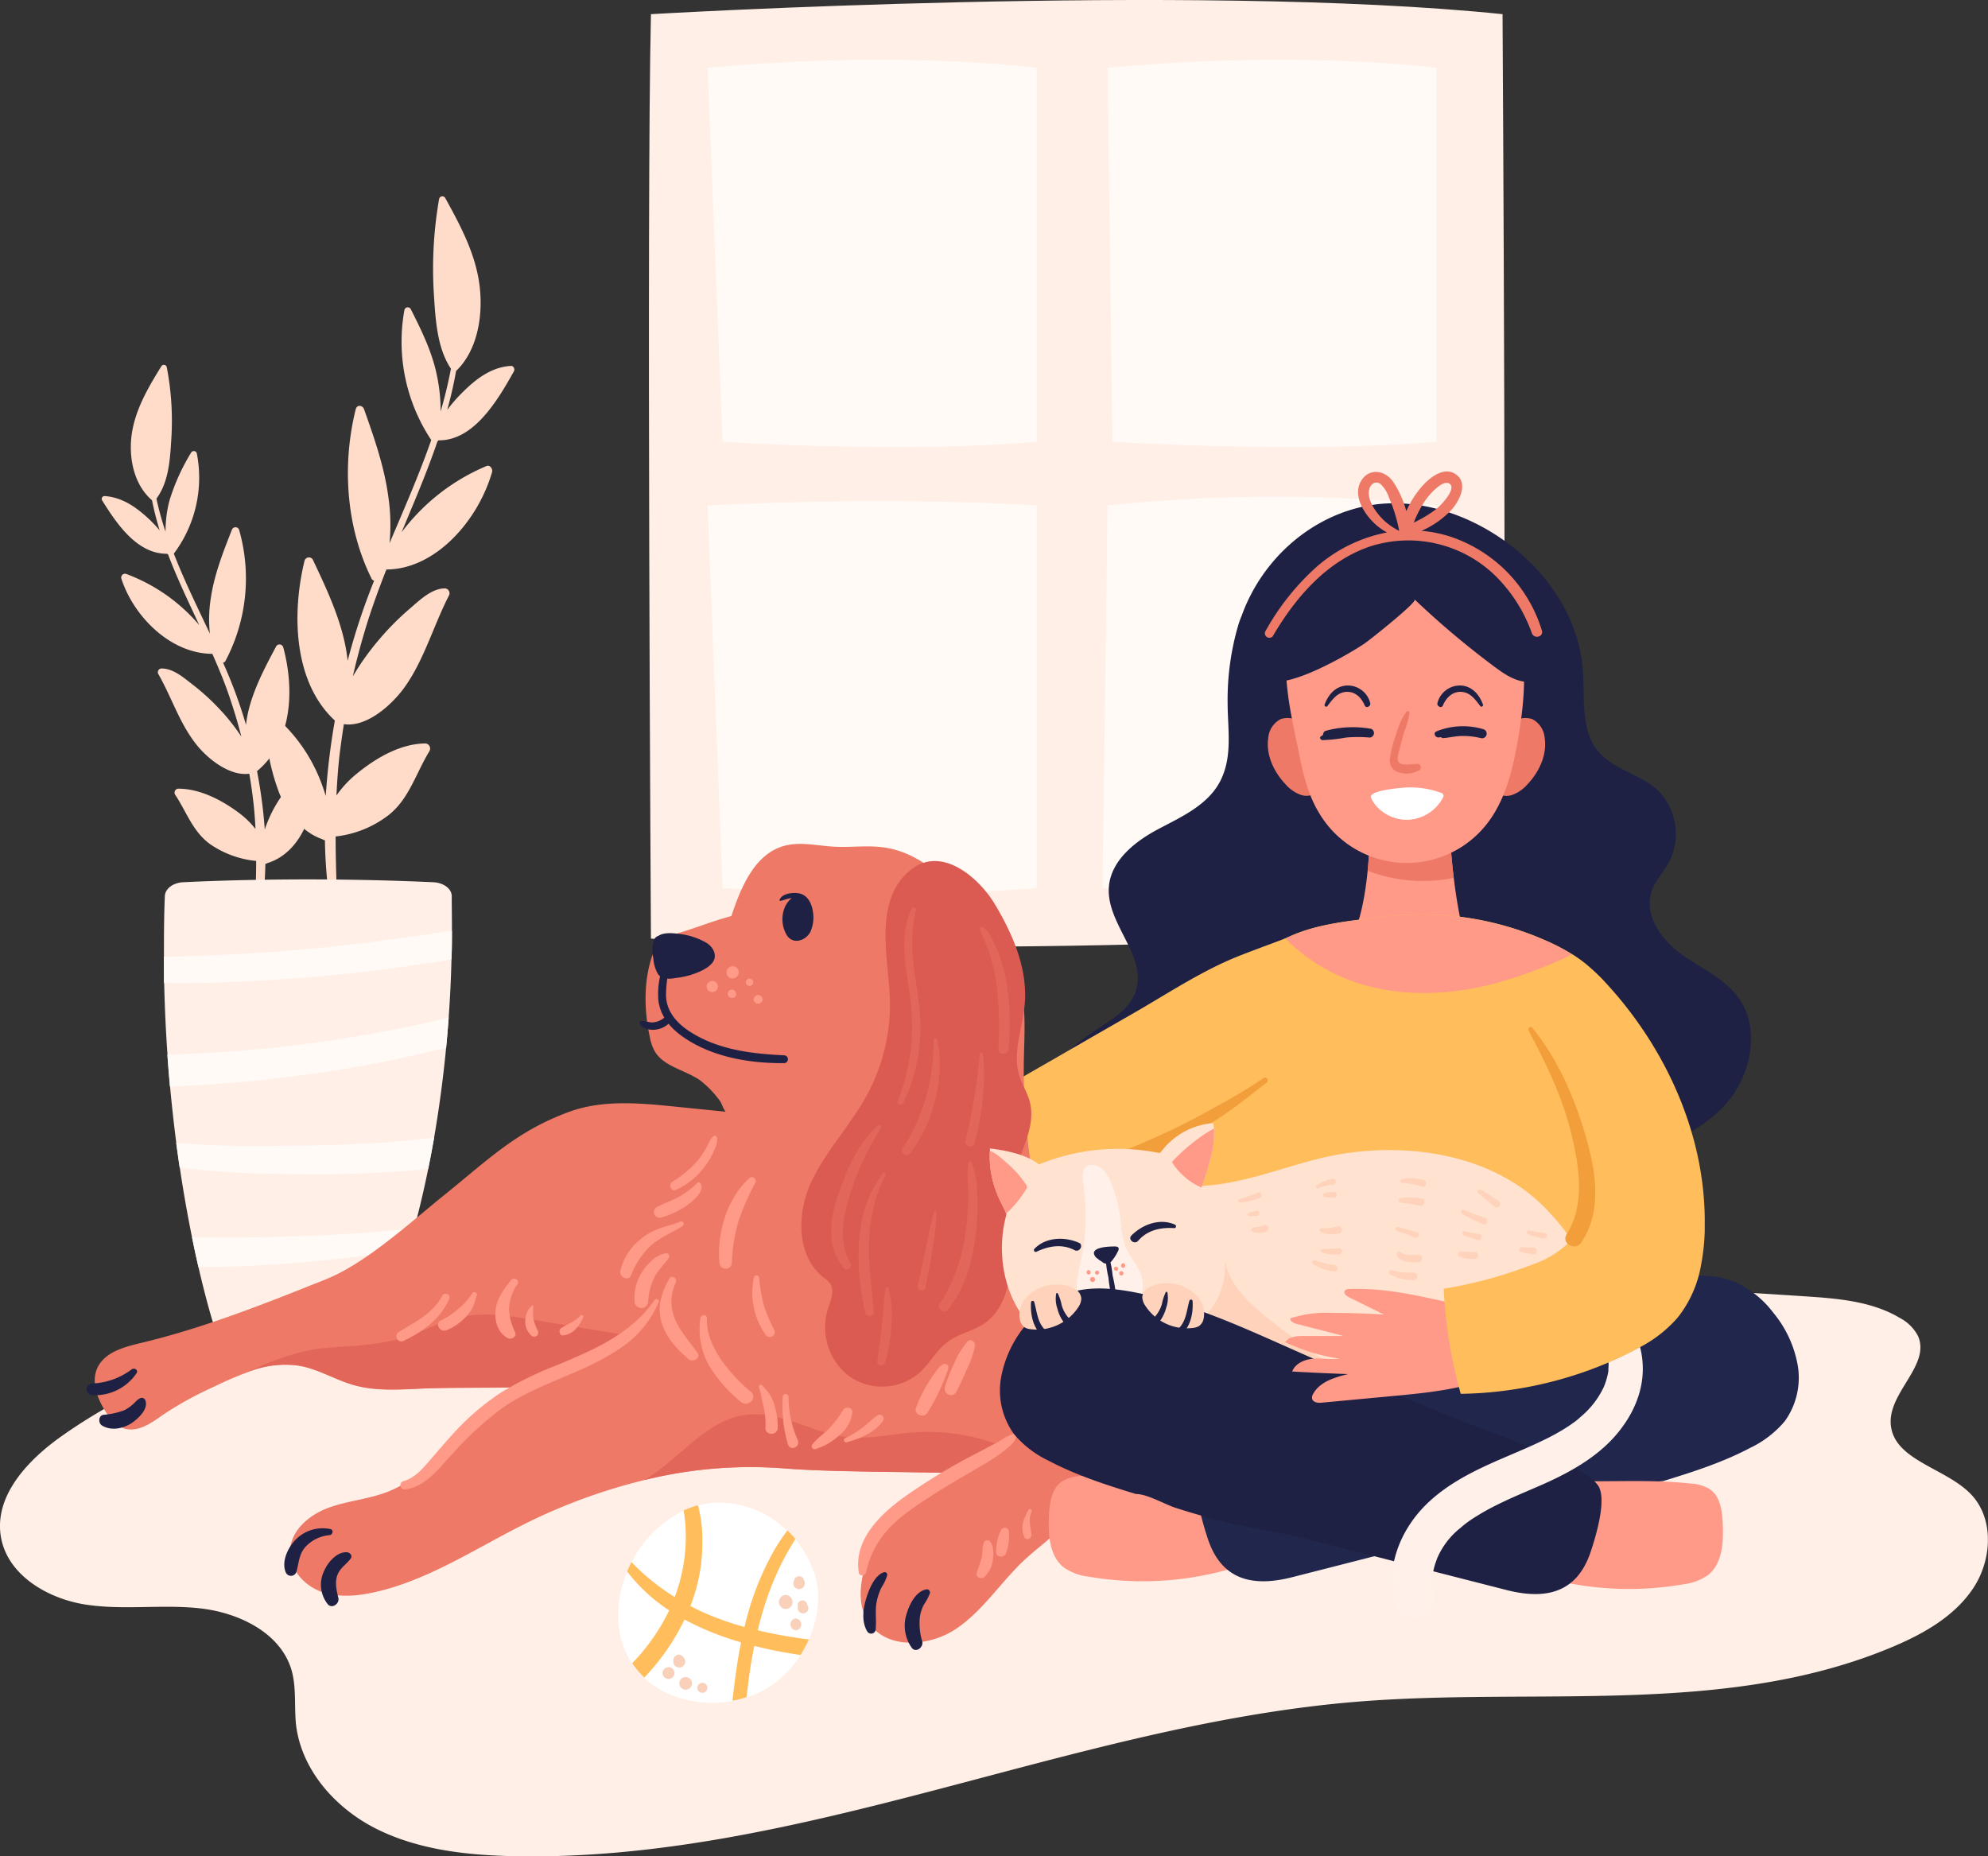 <svg xmlns="http://www.w3.org/2000/svg" viewBox="0 0 436.54 407.64"><rect x="0" y="0" width="436.54" height="407.64" fill="#333333" stroke="none"/><defs><style>.cls-1{fill:#ffefe6;}.cls-2{fill:#fffaf5;}.cls-3{fill:#ffdcca;}.cls-4{fill:#fff1e9;}.cls-5{fill:#1e2144;}.cls-6{fill:#f98;}.cls-7{fill:#ed7966;}.cls-8{fill:#fff;}.cls-9{fill:#ffbd5c;}.cls-10{fill:#f29e3b;}.cls-11{fill:#db5b52;}.cls-12{fill:#e2675a;}.cls-13{fill:#f9d1bb;}.cls-14{fill:#ffe2cf;}.cls-15{fill:#ffd3bb;}.cls-16{fill:#20264c;}</style></defs><g id="Layer_2" data-name="Layer 2"><g id="OBJECTS"><path class="cls-1" d="M142.94,206.11s-1-161,0-203c0,0,119-7,187,0,0,0,1,161,0,201C329.94,204.11,217.94,211.11,142.94,206.11Z"/><path class="cls-2" d="M155.37,14.89,158.66,97s39.4,2.67,69,0V14.89S198.06,10.89,155.37,14.89Z"/><path class="cls-2" d="M243.19,14.89,244.28,97s41.59,2.67,71.15,0V14.89S285.87,10.89,243.19,14.89Z"/><path class="cls-2" d="M155.37,111l3.29,84s41.59,2.49,69,0V111S198.06,108.83,155.37,111Z"/><path class="cls-2" d="M243.19,111l-1.1,84s51.45,2.49,73.34,0V111S283.69,106.64,243.19,111Z"/><path class="cls-3" d="M69.08,169.09a.88.88,0,0,0-1.43-.38A28.2,28.2,0,0,0,59,179.89c-.32.74-.61,1.5-.86,2.26a108.12,108.12,0,0,0-1.7-12.82c7.84-6.48,8.22-18.15,5.75-27.21a.85.85,0,0,0-1.54-.2c-2.66,5-6,11.18-6.63,17.26l-.15-.52a103.43,103.43,0,0,0-4.89-13.14.74.74,0,0,0,.53-.39,38.77,38.77,0,0,0,3-28.77.84.84,0,0,0-1.6,0c-1.92,4.88-3.86,9.81-4.62,15a29.08,29.08,0,0,0-.2,7.78c-2.74-5.81-5.59-11.57-7.92-17.57,0,0,0,0,0,0a27.76,27.76,0,0,0,5.05-22A.68.68,0,0,0,42,99.34,45.46,45.46,0,0,0,37.19,110a26.81,26.81,0,0,0-.84,6.76,68.4,68.4,0,0,1-2-7.27c2.7-3.6,3-8.63,3.26-13a62,62,0,0,0-1-15.91.65.65,0,0,0-1.18-.15c-3,4.85-6,9.93-6.6,15.72-.48,4.9.71,10.4,4.55,13.7a66.65,66.65,0,0,0,1.68,6.61,29.34,29.34,0,0,0-3.52-3.53c-2.48-2.13-5.27-3.79-8.6-4a.62.62,0,0,0-.53.92c3.12,5,7.63,11.83,14.31,11.75a.7.7,0,0,0,.19.16c1.52,4,3.3,7.92,5.1,11.76l1.74,3.74A38.7,38.7,0,0,0,27.63,126a.85.85,0,0,0-1,1c2.67,8.33,10.8,16.56,20,16.57,1.53,3.48,3,7,4.15,10.63.83,2.49,1.57,5,2.22,7.56a44.21,44.21,0,0,0-5.12-6.4,49.57,49.57,0,0,0-5.65-5.09c-1.94-1.49-4.17-3.48-6.75-3.48a.82.82,0,0,0-.71,1.23c3,5.23,4.78,11.21,8.69,15.88,2.43,2.91,7.07,6.57,11.28,6,.32,1.85.6,3.7.82,5.56.27,2.2.44,4.39.54,6.58a19,19,0,0,0-3.75-3.63c-3.75-2.77-8.42-5.2-13.17-5.23a.87.87,0,0,0-.74,1.3c2.54,3.8,3.84,8.08,7.69,10.88a21.45,21.45,0,0,0,10.12,3.69c0,3.63-.15,7.27-.28,10.93,0,.78,1.26,1,1.39.19a72.77,72.77,0,0,0,.91-10.49.8.8,0,0,0,.46-.16c3.85-1.18,6.62-4.28,8.24-7.91A34.68,34.68,0,0,0,69,174.89C69.47,173,69.88,171,69.08,169.09Z"/><path class="cls-3" d="M58.87,157.92a1,1,0,0,1,1.66-.49,36.12,36.12,0,0,1,10,14.41c.37,1,.71,1.94,1,2.93a151.9,151.9,0,0,1,2-16.55c-9.06-8.36-9.51-23.42-6.65-35.11a1,1,0,0,1,1.79-.26c3.07,6.5,6.9,14.43,7.67,22.27.05-.22.11-.45.17-.67a143.94,143.94,0,0,1,5.65-16.95.82.82,0,0,1-.6-.51c-5.55-11.21-6.5-24.86-3.45-37.11.27-1.09,1.51-.93,1.84,0,2.23,6.3,4.47,12.66,5.35,19.4a42.68,42.68,0,0,1,.24,10c3.17-7.49,6.46-14.93,9.16-22.67l-.06-.07a39,39,0,0,1-5.84-28.44.75.75,0,0,1,1.41-.2c2.21,4.38,4.41,8.82,5.55,13.71a38.53,38.53,0,0,1,1,8.72c.9-3.08,1.67-6.21,2.26-9.37-3.12-4.64-3.41-11.13-3.77-16.76A89.31,89.31,0,0,1,96.42,43.7a.73.73,0,0,1,1.36-.2c3.45,6.27,7,12.83,7.64,20.3.56,6.32-.82,13.41-5.27,17.66-.5,2.87-1.16,5.72-1.94,8.53a36.23,36.23,0,0,1,4.08-4.54c2.87-2.75,6.09-4.9,9.95-5.1.53,0,.88.69.61,1.18C109.24,88,104,96.8,96.29,96.69a.52.52,0,0,1-.22.2c-1.76,5.17-3.81,10.23-5.89,15.18q-1,2.42-2,4.82a45.06,45.06,0,0,1,18.67-14.56c.69-.29,1.41.59,1.2,1.34-3.1,10.75-12.5,21.36-23.2,21.38-1.77,4.49-3.42,9-4.81,13.71q-1.44,4.83-2.56,9.76a56.39,56.39,0,0,1,5.92-8.26,57.89,57.89,0,0,1,6.54-6.56c2.24-1.93,4.83-4.5,7.8-4.5a1.08,1.08,0,0,1,.83,1.6c-3.46,6.74-5.54,14.45-10,20.48-2.82,3.76-8.18,8.47-13.06,7.73q-.56,3.57-1,7.17c-.3,2.84-.5,5.67-.63,8.49A23.55,23.55,0,0,1,78.21,170c4.34-3.58,9.74-6.71,15.24-6.75a1.13,1.13,0,0,1,.86,1.67c-3,4.91-4.45,10.44-8.9,14a23.21,23.21,0,0,1-11.71,4.76c0,4.69.16,9.38.32,14.11,0,1-1.46,1.27-1.61.24a106.11,106.11,0,0,1-1.06-13.53.88.88,0,0,1-.53-.21c-4.44-1.53-7.66-5.52-9.52-10.2a48,48,0,0,1-2.38-8.72C58.43,162.89,58,160.37,58.87,157.92Z"/><path class="cls-1" d="M99.24,204.34c0,1.89,0,4-.1,6.33-.09,3.76-.28,8-.61,12.72q-.24,3.24-.57,6.72c-.59,6.12-1.44,12.75-2.63,19.67-.4,2.28-.83,4.57-1.3,6.89-.87,4.28-1.88,8.64-3.06,13q-.6,2.31-1.29,4.62c-1.55,5.33-3.37,10.69-5.46,16A4,4,0,0,1,81,292.49c-4,.59-13.14,1.39-30.44.35a4.08,4.08,0,0,1-3.8-2.45c-.71-2.34-1.87-6.47-3.18-12.14-.46-2-.94-4.2-1.42-6.58-.91-4.47-1.83-9.59-2.68-15.28-.26-1.76-.52-3.58-.77-5.44q-.76-5.85-1.37-12.36-.31-3.43-.56-7c-.36-5-.6-10.23-.73-15.68C36,214,36,212,36,210.07c0-4.31,0-8.75.2-13.29.06-1.62,1.77-2.93,4-3.05,8.33-.41,29.35-1.17,55,0,2.2.11,4,1.43,4,3.05C99.19,198.59,99.25,201.15,99.24,204.34Z"/><path class="cls-2" d="M99.24,204.34c0,1.89,0,4-.1,6.33a363.87,363.87,0,0,1-39.08,4.49c-7.92.5-15.9.85-23.85.72H36C36,214,36,212,36,210.07c.64,0,1.28,0,1.91,0,7.14-.26,14.26-.49,21.39-1C72.69,208.11,86,206.44,99.24,204.34Z"/><path class="cls-2" d="M98.53,223.39q-.24,3.24-.57,6.72l-5.11,1.19q-12,2.82-24.41,4.52a297.47,297.47,0,0,1-31.13,2.77q-.31-3.43-.56-7c10.06-.35,20.08-1,30-2.31,8-1.06,16-2.4,23.79-4C93.25,224.71,95.89,224.06,98.53,223.39Z"/><path class="cls-2" d="M95.33,249.78c-.4,2.28-.83,4.57-1.3,6.89-2.44.26-4.91.45-7.37.62-9.1.64-18.2.69-27.33.45a168.74,168.74,0,0,1-19.88-1.35c-.26-1.76-.52-3.58-.77-5.44a211.09,211.09,0,0,0,23.07.64c8.3,0,16.65-.26,24.91-.9C89.56,250.46,92.45,250.13,95.33,249.78Z"/><path class="cls-2" d="M91,269.7q-.6,2.31-1.29,4.62c-10.15,1.6-20.38,2.83-30.84,3.44-5.05.3-10.17.51-15.29.49-.46-2-.94-4.2-1.42-6.58,6.12.2,12.25.07,18.36-.07C70.62,271.36,80.86,270.8,91,269.7Z"/><path class="cls-4" d="M258.77,273.2a11.27,11.27,0,0,0-7.3,2.41c-.31.27.09.67.41.53a15.37,15.37,0,0,1,6.89-1.78A.58.58,0,0,0,258.77,273.2Z"/><path class="cls-4" d="M259.76,277.5c-2.36-.54-5.3-1.05-7.63-.22a.29.29,0,0,0,.07.56c1.14.13,2.31,0,3.46.1a20.18,20.18,0,0,1,3.79.66A.57.57,0,0,0,259.76,277.5Z"/><path class="cls-4" d="M236,277.5c-2.07-1-4.71-.7-6.84-.05-.57.17-.31,1.08.24.88,2.23-.82,4.22-.66,6.53-.58A.14.14,0,0,0,236,277.5Z"/><path class="cls-4" d="M235.76,278.84c-2.15-.53-4.92.83-6.69,1.94-.6.37,0,1.33.55.94a15,15,0,0,1,3.29-1.67c1-.33,2-.41,2.9-.83C236,279.15,235.92,278.88,235.76,278.84Z"/><path class="cls-1" d="M130,284.66c-40.42,3.23-83,7.2-116.19,30.5C6.23,320.45-1.35,328.41.2,337.49c1.43,8.35,10.2,13.55,18.58,14.85s17-.12,25.37.86S61.59,358.55,64,366.68c1.12,3.86.59,8,1,12,1.17,10.05,8.77,18.52,17.83,23s19.42,5.66,29.54,5.9c63.12,1.48,122.89-28.84,185.82-33.92,39.51-3.19,81.08,3.36,117.58-12.11,6.79-2.88,13.54-6.73,17.59-12.9s4.56-15.17-.54-20.51c-5.65-5.92-17.28-7.48-17.65-15.66-.31-6.89,8.77-12.8,6-19.11a9.36,9.36,0,0,0-3.94-3.94c-6.13-3.68-13.57-4.29-20.7-4.76q-93.25-6.23-186.82-3.43c-33.94,1-68.25,3-100.77,12.8"/><path class="cls-5" d="M271.9,137.3a58.21,58.21,0,0,0-2.33,17c0,5.73,1.13,11.62-1.51,17s-8.49,8-13.66,10.73-10.61,7-10.92,13c-.41,7.92,8.31,14.83,6,22.39-1.18,3.85-4.85,6.15-8.15,8.3-4.31,2.81-8.54,6.09-11.13,10.65s-3.18,10.71-.26,15.06,8,5.76,12.87,6.85c37.44,8.41,76.8,6.64,113.72-4,8-2.29,16.17-5.2,22-11.37s8.22-16.52,3.41-23.53c-3.09-4.5-8.33-6.69-12.71-9.83s-8.29-8.6-6.55-13.83c.79-2.37,2.61-4.19,3.8-6.37a13.54,13.54,0,0,0-2.44-15.8c-3.93-3.68-9.93-4.54-13.28-8.79-3.79-4.82-2.69-11.83-3.22-18-1.87-22-26.26-39.18-46.57-35.83-12.85,2.12-23.87,11.75-28.37,24.43C272.31,136,272.1,136.65,271.9,137.3Z"/><path class="cls-6" d="M322.18,208.31H295.49c2.83-3.78,4.19-10.7,4.83-17.11a119,119,0,0,0,.5-14.63h17.5a116.62,116.62,0,0,0,.91,16.19A112.36,112.36,0,0,0,322.18,208.31Z"/><path class="cls-7" d="M319.23,192.76a33.82,33.82,0,0,1-18.91-1.56,119,119,0,0,0,.5-14.63h17.5A116.62,116.62,0,0,0,319.23,192.76Z"/><path class="cls-7" d="M331.86,158.73a5.05,5.05,0,0,1,4.62-.82,5.13,5.13,0,0,1,2.71,4.11c.58,3.73-1.22,7.51-3.8,10.23a8.07,8.07,0,0,1-3.32,2.3,3.77,3.77,0,0,1-3.8-.76,4.94,4.94,0,0,1-1.16-3.13C326.76,166.42,328.22,161.17,331.86,158.73Z"/><path class="cls-7" d="M285.83,158.73a5,5,0,0,0-4.62-.82A5.13,5.13,0,0,0,278.5,162c-.58,3.73,1.22,7.51,3.8,10.23a8.07,8.07,0,0,0,3.32,2.3,3.77,3.77,0,0,0,3.8-.76,4.94,4.94,0,0,0,1.16-3.13C290.94,166.42,289.47,161.17,285.83,158.73Z"/><path class="cls-6" d="M285.27,165.58c.88,4.48,2,9,4.35,12.88a22.35,22.35,0,0,0,37.23,2c4-5.39,5.53-12.28,6.63-19,1.65-9.94,2.42-21.08-3.47-29.18a24.87,24.87,0,0,0-7.09-6.39c-6.77-4.19-15.26-5.7-22.84-3.36s-13.33,8.66-16.36,16C280.63,146.14,283.75,157.87,285.27,165.58Z"/><path class="cls-7" d="M311.17,167.74c-1.06,0-3.05.5-3.9-.24s.05-2.81.25-3.66c.28-1.22.6-2.43,1-3.62a19.06,19.06,0,0,0,1-3.69.39.39,0,0,0-.66-.27,14.93,14.93,0,0,0-2.25,4.89,25,25,0,0,0-1.37,5.29,2.66,2.66,0,0,0,1.45,3,5.77,5.77,0,0,0,4.89-.27A.76.76,0,0,0,311.17,167.74Z"/><path class="cls-8" d="M316.55,174.14a19.36,19.36,0,0,0-8.83-1.13c-.84.07-7.28.64-6.65,2.15,1.3,3.12,5,5,8.13,4.85a9.14,9.14,0,0,0,7.73-5A.68.68,0,0,0,316.55,174.14Z"/><path class="cls-5" d="M300.89,154.4a5.09,5.09,0,0,0-5.1-3.87c-2.48.1-4.14,2-4.92,4.2-.11.32.37.62.59.34,1.11-1.42,2.14-3,4.12-3.14s3.38,1.25,4.1,3C300,155.62,301.05,155.1,300.89,154.4Z"/><path class="cls-5" d="M315.64,154.4a5.09,5.09,0,0,1,5.1-3.87c2.48.1,4.13,2,4.91,4.2.12.32-.37.62-.58.34-1.11-1.42-2.14-3-4.12-3.14s-3.38,1.25-4.11,3C316.54,155.62,315.48,155.1,315.64,154.4Z"/><path class="cls-5" d="M301.11,160.05a22.72,22.72,0,0,0-9.95.41.9.9,0,0,0-.63.91l-.49.34c-.38.29-.05.78.37.81a34.38,34.38,0,0,0,5.14-.56,29.8,29.8,0,0,1,5.26,0A1,1,0,0,0,301.11,160.05Z"/><path class="cls-5" d="M325.71,160.12a15.56,15.56,0,0,0-10.3.49c-.81.36-.19,1.44.56,1.32l.44-.07a.75.75,0,0,0,.65.21c1.33-.12,2.6-.44,3.94-.46a16.81,16.81,0,0,1,4.18.47A1,1,0,0,0,325.71,160.12Z"/><path class="cls-5" d="M310.64,131.64a190.08,190.08,0,0,0,17.45,14.71c2.18,1.63,4.56,3.27,7.28,3.39.16-6.2.08-12.78-3.18-18.05a33.54,33.54,0,0,0-6.06-6.71,31.56,31.56,0,0,0-7.74-5.8,21.53,21.53,0,0,0-8.65-1.77,33.4,33.4,0,0,0-22.23,7.89,31.89,31.89,0,0,0-8,10.55c-1.2,2.52-4.49,9.81-2.69,12.51,3.24,4.89,19.43-4.78,22.75-7C300.54,140.72,311.26,132.23,310.64,131.64Z"/><path class="cls-7" d="M338.58,138.46a31.36,31.36,0,0,0-20.15-20.64,28.52,28.52,0,0,0-6.29-1.26,19.79,19.79,0,0,0,6.75-4.79c1.63-1.93,3.54-5.68.82-7.6s-6,.91-7.66,2.86a21.92,21.92,0,0,0-3.25,5.2,21.35,21.35,0,0,0-2.94-6.52c-1.81-2.51-5.28-3-7-.07s.34,6.57,2.37,8.71a13,13,0,0,0,3.34,2.57,32.85,32.85,0,0,0-15.28,7.39,54,54,0,0,0-11.5,14.45,1,1,0,0,0,1.66,1c5-8.54,11.91-16.63,21.59-19.83a27.41,27.41,0,0,1,27.08,6.27,33.41,33.41,0,0,1,8.27,12.87C336.91,140.38,339,139.86,338.58,138.46Zm-25.86-28.19a14.49,14.49,0,0,1,2.29-2.72c.67-.61,2.18-1.94,3.18-1.4,1.89,1-1.76,4.77-2.6,5.47a27.47,27.47,0,0,1-5.14,3.13A26.17,26.17,0,0,1,312.72,110.27Zm-12.06-2.79c.3-1.21,1.41-2,2.49-1.19a7.11,7.11,0,0,1,1.86,3,33.13,33.13,0,0,1,2.23,7.28,14.81,14.81,0,0,1-3.57-2.51C302.16,112.53,300.1,109.75,300.66,107.48Z"/><path class="cls-9" d="M239.75,227.74c-6.24,3.6-12.49,7.21-18.74,10.78-1.49.8-14.41,6.59-14.34,7.69a89.27,89.27,0,0,0,6.06,26.66c2.5-1,5-1.87,7.52-2.85,20.4-8.06,38.54-21.81,59.14-29.27l2.88-24.94a15.27,15.27,0,0,1,1.9-6.65c.88-1.4,3.25-3.34.19-3.55a5.18,5.18,0,0,0-2.08.44c-3.4,1.3-6.86,2.54-10.23,3.87-8.13,3.22-15.75,8.33-23.33,12.67Z"/><path class="cls-9" d="M364,286c-.65,3.54-1.53,7.17-3.72,10-2.6,3.38-6.69,5.24-10.72,6.67-25.39,9-53.55,5.94-79.63-.85-6.58-1.72-13.17-3.69-19.06-7.1a5.74,5.74,0,0,1-2.38-2.14,5.92,5.92,0,0,1-.37-2.87,157.12,157.12,0,0,1,14.24-59.24c3.23-7,7.05-13.87,12.58-19.23a28.52,28.52,0,0,1,7.34-5.19c6.53-3.22,13.75-3.78,21.51-4.76a67.57,67.57,0,0,1,35.59,5.21,45.66,45.66,0,0,1,5.8,3,27.22,27.22,0,0,1,5.74,4.68,37.39,37.39,0,0,1,6.46,11A107.54,107.54,0,0,1,364,286Z"/><path class="cls-6" d="M345.19,209.57a94.38,94.38,0,0,1-17.37,6.49c-8.63,2.19-17.79,2.78-26.45.7a39.62,39.62,0,0,1-15.15-7.19,33,33,0,0,1-3.93-3.48c6.53-3.22,13.75-3.78,21.51-4.76a67.57,67.57,0,0,1,35.59,5.21A45.66,45.66,0,0,1,345.19,209.57Z"/><path class="cls-10" d="M277.45,236.74a109.75,109.75,0,0,1-9.42,5.71c-3.28,1.86-6.59,3.65-10,5.3a184.08,184.08,0,0,1-20.71,8.43c-2.4.82-1.37,4.64,1,3.81a128.63,128.63,0,0,0,20.79-9.31c3.29-1.83,6.53-3.77,9.64-5.88s6.19-4.61,9.29-7C278.76,237.37,278.14,236.25,277.45,236.74Z"/><path class="cls-7" d="M235,332.86c-2.5,3.84-6.49,6.4-9.86,9.52-5.26,4.84-9.15,11.17-15.06,15.2s-15.2,4.71-19.25-1.17c-3.39-4.91-1.47-11.59.78-17.11,1.07-2.63,4.08-6,7.57-9,3.75-3.22,8.08-5.95,11.17-6.71l.33-.07h-.22c-10.41-.37-28-.21-38.31-1.07A96.73,96.73,0,0,0,141.5,325a124.79,124.79,0,0,0-27,10c-10.66,5.38-20.87,12.17-32.54,14.69-3.85.83-8,1.15-11.63-.25s-6.76-4.92-6.64-8.85c.14-4.54,4.28-8,8.54-9.54s8.91-1.86,13.12-3.56c9-3.64,14.77-13.12,22.39-18.79a25.35,25.35,0,0,1,4.59-2.77,18.83,18.83,0,0,1,4.38-1.4c-.84,0-1.68.07-2.54.09-7.52.24-15.5,0-22.91.37-4.55.21-9.18.41-13.56-.83-4.08-1.15-7.79-3.52-12-4.25a21.88,21.88,0,0,0-10.89,1.25,75.25,75.25,0,0,0-7.72,3.3,77.4,77.4,0,0,0-11.06,6.05c-2.58,1.8-5.48,4-8.52,3.23-2-.54-3.47-2.34-4.56-4.14-1.67-2.75-2.91-6.19-1.61-9.13,1.55-3.52,5.86-4.68,9.6-5.57,13.95-3.33,27.33-8.66,40.65-14,8.82-3.53,18.51-12.49,25.91-18.44,9.64-7.76,15.89-14.08,27.52-18.33,7.35-2.68,15.45-1.92,23.23-1.13l11.09,1.12c-.67-.82-.79-1.85-1.47-2.67a21.91,21.91,0,0,0-4.12-4.21c-3.33-2.33-8.09-3-10.06-6.53a10.69,10.69,0,0,1-1-3c-1.35-6.28-1.4-13,.94-19a5.73,5.73,0,0,1,1.44-2.33,6.37,6.37,0,0,1,2.54-1.1c4.63-1.26,8.34-2.88,13-4.14,2.1-6.34,5.09-13.57,11.52-15.38,3.55-1,7.32-.05,11,.16s7.53-.37,11.23.2c8.32,1.28,14.6,8,20.1,14.36,3.6,4.17,7.23,8.51,9,13.72,2.06,6,1.47,12.54,1.36,18.88-.44,26.44,8,52.12,12.24,78.22C238.27,318.58,239,326.65,235,332.86Z"/><path class="cls-5" d="M155.07,207a15.38,15.38,0,0,0-5.95-1.93c-1.4-.18-3.35-.38-4.6.46-.74.21-1.05,1-1.16,1.86a7.14,7.14,0,0,0,.1,3,8.07,8.07,0,0,0,1,3.46.4.4,0,0,0,.11.14,2.2,2.2,0,0,0,.83.69,5.69,5.69,0,0,0,2.87.08,17.62,17.62,0,0,0,3.31-.65c1.66-.53,4-1.41,5-2.92S156.49,207.81,155.07,207Z"/><path class="cls-5" d="M172.31,231.74c-7.09-.34-14.32-1.15-20.49-5-2.95-1.82-5.4-4.38-5.57-8a25.87,25.87,0,0,1,.62-5.68c.23-1.34.86-3.37.19-4.61a.29.29,0,0,0-.46-.06,5.65,5.65,0,0,0-.79,2.36c-.25,1-.52,2.1-.75,3.16a17.92,17.92,0,0,0-.5,5.65c.39,3.57,2.69,6.26,5.57,8.23,6.35,4.37,14.6,5.74,22.18,5.66A.87.87,0,0,0,172.31,231.74Z"/><path class="cls-5" d="M146.32,223a4.3,4.3,0,0,1-3.09,1.51c-.89,0-1.71-.43-2.59-.29a.33.33,0,0,0-.22.39c.38,1.28,2.23,1.61,3.38,1.5a5.11,5.11,0,0,0,3.75-2.15C148.08,223.24,146.93,222.4,146.32,223Z"/><path class="cls-5" d="M178.54,200.41c-.23-1.92-1.12-3.73-2.86-4.19-1.34-.35-4-.1-4.51,1.43,0,.11.08.19.17.17.88-.17,1.63-.53,2.5-.62a5.55,5.55,0,0,0-1.49,2,6.85,6.85,0,0,0,.4,6.12c1.32,2.16,4.13,1.3,5.18-.66A7.67,7.67,0,0,0,178.54,200.41Z"/><path class="cls-11" d="M195.42,220a41.7,41.7,0,0,1-5.16,20.67c-3.64,6.59-9,12.14-12.16,19s-3.21,16.07,2.66,20.78a6.53,6.53,0,0,1,1.56,1.45c1,1.61.09,3.69-.51,5.5a13.53,13.53,0,0,0,4.65,14.79,12.6,12.6,0,0,0,15.32-.63c2.34-2.08,3.81-5.05,6.33-6.91s5.52-2.34,8-4c4.5-3.07,5.86-9.11,5.83-14.56s-1.07-11,.13-16.29c1.39-6.13,5.71-12.06,4-18.1-.54-1.88-1.63-3.55-2.22-5.41-1.61-5.05.68-10.42,1.16-15.7.71-7.77-2.56-15.37-6.57-22.07-3.45-5.77-11.72-13-18.49-7.47C191.5,197.83,195.28,211,195.42,220Z"/><path class="cls-5" d="M194.16,345.23c-2.09.58-3.33,3.77-3.91,5.63-.73,2.33-1.12,5.16.16,7.34a1,1,0,0,0,1.88-.51c.19-2.08-.2-4.12.27-6.19a12.63,12.63,0,0,1,1-2.91,9.61,9.61,0,0,0,1.25-2.68A.56.56,0,0,0,194.16,345.23Z"/><path class="cls-5" d="M203.54,349c-2.34.26-3.87,3.32-4.44,5.33a8.36,8.36,0,0,0,1.13,7.53c.91,1.16,2.56-.14,2.3-1.34a13.84,13.84,0,0,1-.52-5.57,8.64,8.64,0,0,1,.85-2.57,12.45,12.45,0,0,0,1.34-2.52A.69.69,0,0,0,203.54,349Z"/><path class="cls-5" d="M72.52,335.76a8.27,8.27,0,0,0-7.26,2c-1.84,1.65-3.51,4.92-2.56,7.39a1.25,1.25,0,0,0,2.39,0c.56-1.95.52-3.74,1.91-5.39a8.13,8.13,0,0,1,5.33-2.66C73.06,337.08,73.36,335.91,72.52,335.76Z"/><path class="cls-5" d="M76.24,340.86c-2.18-.2-4.23,2.18-5,3.95a6.91,6.91,0,0,0,.71,7.43c.94,1.15,2.67-.11,2.35-1.37-.42-1.69-.84-3.52-.14-5.19.64-1.5,2-2.24,2.88-3.49C77.44,341.6,76.83,340.91,76.24,340.86Z"/><path class="cls-5" d="M28.91,300.7a15.48,15.48,0,0,1-8.74,3.1,1.28,1.28,0,0,0,0,2.55A11,11,0,0,0,30,301.51C30.44,300.83,29.46,300.26,28.91,300.7Z"/><path class="cls-5" d="M31.93,307.55a.82.82,0,0,0-1-.57c-.77.26-1.21.93-1.81,1.44a8.47,8.47,0,0,1-1.83,1.25,16.5,16.5,0,0,1-4.56,1c-1.16.18-1.19,1.85-.31,2.37,2,1.19,4.47.69,6.36-.47C30.19,311.66,32.65,309.47,31.93,307.55Z"/><path class="cls-6" d="M116.45,299.19c-1.33.39-2.71.61-4,1.05a39.75,39.75,0,0,0-3.7,1.5c-1.29.59-.15,2.65,1.12,1.93a51.76,51.76,0,0,1,6.85-3.56C117.27,299.9,117.05,299,116.45,299.19Z"/><path class="cls-12" d="M107.73,308.66a25.35,25.35,0,0,1,4.59-2.77A18,18,0,0,1,107.73,308.66Z"/><path class="cls-12" d="M138.05,293.29c-8.25,3.15-16.6,6.35-23.89,11.29-7.52.24-15.5,0-22.91.37-4.55.21-9.18.41-13.56-.83-4.08-1.15-7.79-3.52-12-4.25a21.88,21.88,0,0,0-10.89,1.25,54.39,54.39,0,0,1,14.83-4.94c6.23-.7,12.61-.54,18.61-2.34,4.52-1.35,8.7-3.79,13.32-4.72,5.06-1,10.29-.18,15.38.66Z"/><path class="cls-6" d="M143.7,285.5c-4.89,7.22-13.41,11-21.19,14.19a74.6,74.6,0,0,0-12.63,6.18A55.81,55.81,0,0,0,99.34,315c-1.71,1.87-3.34,3.82-5,5.73s-3.28,3.81-5.74,4.52c-1.19.34-.66,2,.49,1.8,4.47-.63,7.4-4.75,10.27-7.81A74.73,74.73,0,0,1,110,309.4c7.88-5.63,17.65-7.61,25.68-13a22.88,22.88,0,0,0,9-10.55C144.86,285.33,144,285.05,143.7,285.5Z"/><path class="cls-12" d="M219.1,317.2,211,323.1l-.55.39c-10.41-.37-28-.21-38.31-1.07A96.73,96.73,0,0,0,141.5,325a37.63,37.63,0,0,0,3.24-2.2c6.11-4.59,11.49-11.15,19.07-12.12s14.69,4.11,22.33,4.9c4.6.48,9.2-.63,13.81-1A44.29,44.29,0,0,1,219.1,317.2Z"/><path class="cls-6" d="M222.75,314.85a6.22,6.22,0,0,0-2.46,1.11c-.83.52-1.71,1-2.57,1.43-1.74.94-3.5,1.85-5.25,2.77A127.13,127.13,0,0,0,201.08,327c-6.05,4-13.82,10.11-12.49,18.35.12.79,1.39.74,1.55,0a20.64,20.64,0,0,1,5-9.66c2.67-2.88,6-5,9.28-7.16,3.43-2.23,7-4.25,10.5-6.32a42.52,42.52,0,0,0,4.74-3c1.26-1,3.17-2.16,3.5-3.83C223.16,315.11,223,314.82,222.75,314.85Z"/><path class="cls-12" d="M201.92,221.65c-.34-3.62-1.07-7.19-1.43-10.8a33.19,33.19,0,0,1,.63-11c.11-.51-.62-.88-.87-.37-3.17,6.32-1,14.21-.24,20.83a44.8,44.8,0,0,1-2.86,21.46c-.26.67.84,1.14,1.16.49A38.68,38.68,0,0,0,201.92,221.65Z"/><path class="cls-12" d="M206.31,231.85c-.05-1.2-.37-2.28-.5-3.45-.05-.48-.79-.49-.76,0a29.61,29.61,0,0,1-.17,3.25c0,.95-.11,1.9-.23,2.85a40.16,40.16,0,0,1-1.25,6.34,46.42,46.42,0,0,1-5.16,11.39c-.66,1.07.91,1.89,1.63,1a31.11,31.11,0,0,0,5.48-11.8,34.18,34.18,0,0,0,1-6.27C206.35,234,206.35,232.94,206.31,231.85Z"/><path class="cls-12" d="M193.4,247.81c.31-.47-.38-1-.77-.59-4.27,4.08-6.62,9.46-8.53,15-1.82,5.27-2.76,11.73,1.25,16.25.69.77,1.88-.21,1.4-1.07-2.73-4.88-1.64-10.35,0-15.39A59.21,59.21,0,0,1,193.4,247.81Z"/><path class="cls-12" d="M191.8,265.22a24.61,24.61,0,0,1,2.64-7.07c.27-.44-.41-.84-.69-.4a29.08,29.08,0,0,0-3.43,6.41,32.66,32.66,0,0,0-1.59,7.45,51.19,51.19,0,0,0,1.34,16.72c.23,1,1.87.79,1.79-.24-.45-5.29-1.24-10.54-1-15.86A36.15,36.15,0,0,1,191.8,265.22Z"/><path class="cls-12" d="M195.11,282.88c-.08-.29-.57-.33-.63,0-.44,2.62-.49,5.26-.77,7.9s-.72,5.46-1.06,8.18c-.13,1,1.43,1.14,1.71.24a33.88,33.88,0,0,0,1.36-8.19A24.67,24.67,0,0,0,195.11,282.88Z"/><path class="cls-12" d="M220.86,214.82a31.78,31.78,0,0,0-2-6.41c-.69-1.58-1.65-4.27-3.4-4.9a.18.18,0,0,0-.22.16,5.51,5.51,0,0,0,.81,2.53,30.07,30.07,0,0,1,1.29,3.3,41.36,41.36,0,0,1,1.43,6.11,76.32,76.32,0,0,1,.47,14.73c-.06,1.43,2.11,1.4,2.21,0A58.47,58.47,0,0,0,220.86,214.82Z"/><path class="cls-12" d="M215.85,231.54a.35.35,0,0,0-.7,0c-.28,3.2-.72,6.47-1.24,9.64s-1.12,6.2-1.88,9.25a1,1,0,0,0,2,.55,64.39,64.39,0,0,0,1.73-9.55c.16-1.6.26-3.21.32-4.82A47.67,47.67,0,0,0,215.85,231.54Z"/><path class="cls-12" d="M214.66,263.87c-.08-2.86-.17-6-1.39-8.67-.16-.35-.61-.13-.65.17-.32,2.73.09,5.53,0,8.27a58.41,58.41,0,0,1-.86,8.65,36.32,36.32,0,0,1-5.44,14.07c-.68,1,.91,2.26,1.7,1.31,3.56-4.26,5.22-9.57,6-15A49.15,49.15,0,0,0,214.66,263.87Z"/><path class="cls-12" d="M205.11,266.18c-1.45,5.29-2.27,10.75-3.59,16.08-.28,1.1,1.48,1.57,1.69.47,1-5.39,2.27-11,2.41-16.48A.26.26,0,0,0,205.11,266.18Z"/><path class="cls-6" d="M162.13,213a1.27,1.27,0,0,0-.42-.55,1.34,1.34,0,0,0-.82-.29,1.42,1.42,0,0,0-1.17.67,1.39,1.39,0,0,0,.21,1.65l0,0a1.35,1.35,0,0,0,1.88,0l0,0a1.58,1.58,0,0,0,.35-.6A1.33,1.33,0,0,0,162.13,213Z"/><path class="cls-6" d="M157.62,216.32a1.1,1.1,0,0,0-.29-.5l-.05-.07-.25-.19-.3-.13a1.25,1.25,0,0,0-1.57,1.19,1.3,1.3,0,0,0,.62,1.07,1.27,1.27,0,0,0,.79.15,1.22,1.22,0,0,0,.71-.34l.05-.07a1.21,1.21,0,0,0,.34-.81Z"/><path class="cls-6" d="M160.74,217.3a.93.93,0,1,0,.93.93A1,1,0,0,0,160.74,217.3Z"/><path class="cls-6" d="M165,215l0,0a.82.82,0,0,0-.84,0l0,0a.78.78,0,0,0-.28.29.71.71,0,0,0-.11.4.74.74,0,0,0,.11.41.86.86,0,0,0,.28.29l0,0a.84.84,0,0,0,.84,0l0,0A.81.81,0,0,0,165,215Z"/><path class="cls-6" d="M167.47,219.38a1.19,1.19,0,0,0-.15-.32.94.94,0,0,0-.85-.58,1,1,0,0,0-.85.58,1.35,1.35,0,0,0-.15.32,1,1,0,1,0,2,0Z"/><path class="cls-6" d="M157.28,249.52a.29.29,0,0,0-.4-.11c-.86.38-1.27,1.74-1.72,2.51a20.58,20.58,0,0,1-2,3,24,24,0,0,1-5.55,4.58c-.88.56-.32,2.23.75,1.79a15.32,15.32,0,0,0,6.28-5,16.48,16.48,0,0,0,2.09-3.43C157.11,252,157.85,250.43,157.28,249.52Z"/><path class="cls-6" d="M153.72,259.73a.4.4,0,0,0-.56,0,19.91,19.91,0,0,1-4.1,3.08c-1.57.83-3.25,1.42-4.82,2.25a1.25,1.25,0,0,0,1,2.28,18.44,18.44,0,0,0,6.19-3.08C152.47,263.42,155,261.25,153.72,259.73Z"/><path class="cls-6" d="M149.29,268.27c-1.61.73-3.38,1-5,1.68a13,13,0,0,0-3.56,2.12,12.65,12.65,0,0,0-4.52,7c-.27,1.33,1.73,2.4,2.35,1a18.36,18.36,0,0,1,4.11-6.33c2.09-1.95,4.8-3,7.2-4.51A.56.56,0,0,0,149.29,268.27Z"/><path class="cls-6" d="M146.32,275.19c-2.19.28-3.92,2.11-5.14,3.82a10.56,10.56,0,0,0-1.84,6.72,1.49,1.49,0,0,0,3,0,13.32,13.32,0,0,1,1.37-5.25c.82-1.66,2.17-2.81,3.19-4.31A.66.66,0,0,0,146.32,275.19Z"/><path class="cls-6" d="M153.13,297c-1.61-2.25-3.56-4.4-4.73-6.93a9.69,9.69,0,0,1,0-8.41c.41-1-.91-1.82-1.45-.85-1.66,3-2.69,6-1.71,9.44s3.38,6,6,8.22C152.2,299.28,154,298.18,153.13,297Z"/><path class="cls-6" d="M164.92,305.64a36.89,36.89,0,0,1-6.53-7c-1.75-2.65-3.36-5.9-3.15-9.16.06-.94-1.33-.89-1.44,0a16.26,16.26,0,0,0,1.84,10.28,31.18,31.18,0,0,0,7.08,8.11C164.23,309.13,166.43,307,164.92,305.64Z"/><path class="cls-6" d="M170.05,308.53a9.87,9.87,0,0,0-.91-2.17c-.47-.78-1.16-1.38-1.69-2.11a.46.46,0,0,0-.79.46,10.72,10.72,0,0,1,.55,2.25c.16.74.39,1.46.54,2.2a18.46,18.46,0,0,1,.34,4.39c-.05,1.72,2.67,1.73,2.69,0A15.54,15.54,0,0,0,170.05,308.53Z"/><path class="cls-6" d="M175.16,316.19a23.37,23.37,0,0,1-2-9.43.65.65,0,0,0-1.3,0A30.91,30.91,0,0,0,173,317.11C173.44,318.73,175.86,317.82,175.16,316.19Z"/><path class="cls-6" d="M185.14,309.59a23.26,23.26,0,0,1-3,4c-1.19,1.25-2.65,2.19-3.72,3.54a.65.65,0,0,0,.63,1.08,13.87,13.87,0,0,0,5.22-3,7.74,7.74,0,0,0,2.9-5.09C187.27,309,185.65,308.76,185.14,309.59Z"/><path class="cls-6" d="M192.71,310.76c-1.21.85-2.23,1.91-3.41,2.79a20.6,20.6,0,0,1-3.76,2.28c-.5.23-.14,1,.37.87,2.94-.78,6.24-2.13,8-4.73C194.41,311.25,193.43,310.25,192.71,310.76Z"/><path class="cls-6" d="M212.43,294.6a17.59,17.59,0,0,0-2.88,4.73,33.46,33.46,0,0,0-2.07,5.3,1.37,1.37,0,0,0,2.5,1.05c.87-1.64,1.61-3.29,2.33-5a22.32,22.32,0,0,0,1.79-5.11C214.23,294.66,213.19,293.82,212.43,294.6Z"/><path class="cls-6" d="M207.29,299.5a3.47,3.47,0,0,0-1.62,1.46c-.63.85-1.25,1.7-1.8,2.6a29.52,29.52,0,0,0-2.73,5.59c-.53,1.5,1.74,2.36,2.52,1.06a44.3,44.3,0,0,0,4.59-9.75A.79.79,0,0,0,207.29,299.5Z"/><path class="cls-6" d="M97.12,284.5c-2,3.89-6,5.82-9.59,8a1.12,1.12,0,0,0,1.13,1.93c4.24-2.05,8.14-4.81,10-9.29C99.05,284.27,97.55,283.65,97.12,284.5Z"/><path class="cls-6" d="M103.68,284a14,14,0,0,1-3.08,3.43,14.9,14.9,0,0,1-3.77,2.5c-1.48.68-.19,2.77,1.26,2.16a12.05,12.05,0,0,0,4.35-3.07,9,9,0,0,0,1.4-2c.41-.84.52-1.74.86-2.58C104.93,283.86,104,283.44,103.68,284Z"/><path class="cls-6" d="M112.18,281.13c-1.6,2.08-3.11,4-3.38,6.71-.22,2.28.55,4.87,2.69,6,.76.39,2.05-.28,1.64-1.26a13.08,13.08,0,0,1-1.35-4.88,10,10,0,0,1,1.83-5.69C114.25,281.09,112.82,280.3,112.18,281.13Z"/><path class="cls-6" d="M118.12,292.26a12.76,12.76,0,0,1-1-2.65,12.23,12.23,0,0,1,0-2.77.19.19,0,0,0-.29-.16,4.2,4.2,0,0,0-1.46,3,4.13,4.13,0,0,0,1.4,3.67A.9.9,0,0,0,118.12,292.26Z"/><path class="cls-6" d="M127.48,288.87c-1.18,1.32-2.79,1.81-4.23,2.75-.65.42-.48,1.71.44,1.61,2.21-.24,3.58-2.09,4.39-4C128.23,288.88,127.71,288.61,127.48,288.87Z"/><path class="cls-6" d="M217.35,338.44a.81.81,0,0,0-1.33.35c-.4,1-.22,2.23-.47,3.29a31,31,0,0,1-1.07,3.21c-.36,1,1,1.65,1.69,1a6.33,6.33,0,0,0,1.87-3.89C218.21,341.1,218.25,339.46,217.35,338.44Z"/><path class="cls-6" d="M221.51,336.12a.92.92,0,0,0-1.67-.21,10.84,10.84,0,0,0-1.1,4.81c-.08,1.29,1.84,1.48,2.19.3A10.66,10.66,0,0,0,221.51,336.12Z"/><path class="cls-6" d="M225.82,331.55c-1,2-1.92,3.73-.86,6,.45.94,1.69.21,1.55-.66-.22-1.51-.72-3.47,0-4.89C226.77,331.5,226.06,331.08,225.82,331.55Z"/><path class="cls-6" d="M164.52,258.71c-4.9,4.52-7.15,12.12-6.53,18.64a1.37,1.37,0,0,0,2.73,0,35.54,35.54,0,0,1,1.42-9.11,53,53,0,0,1,3.72-8.5A.86.86,0,0,0,164.52,258.71Z"/><path class="cls-6" d="M170.05,292.05a28.83,28.83,0,0,1-2.33-5.49,33.89,33.89,0,0,1-1-5.93c-.07-.61-1-.85-1.16-.15a16,16,0,0,0,2.61,12.68A1.1,1.1,0,0,0,170.05,292.05Z"/><path class="cls-8" d="M177.61,360a24.29,24.29,0,0,1-1.83,3.41,23,23,0,0,1-6.23,6.59,21.92,21.92,0,0,1-5.61,2.72,23.19,23.19,0,0,1-3.11.78c-6.83,1.24-14.34-.37-19.35-5.06a17.19,17.19,0,0,1-1.93-2.14c-.26-.33-.5-.67-.73-1-4-6-3.86-13.56-1.11-20.16.29-.69.61-1.38.95-2.05a25.23,25.23,0,0,1,11.45-11.36,19.91,19.91,0,0,1,3.16-1.15,18.19,18.19,0,0,1,4-.62,21.52,21.52,0,0,1,15.59,6.19,23.89,23.89,0,0,1,1.76,1.87,22.82,22.82,0,0,1,3.77,6.28c.07.17.13.34.19.51C180.4,349.6,179.77,355.13,177.61,360Z"/><path class="cls-9" d="M177.61,360a24.29,24.29,0,0,1-1.83,3.41c-3.36-.49-6.77-1.12-10.14-2-.55,2.7-1,5.42-1.33,8.15-.13,1-.26,2.08-.37,3.12a23.19,23.19,0,0,1-3.11.78c.14-1.23.29-2.44.44-3.63.38-3.08.85-6.16,1.46-9.2a62,62,0,0,1-12.42-5,49.33,49.33,0,0,1-8.83,12.74,17.19,17.19,0,0,1-1.93-2.14c-.26-.33-.5-.67-.73-1a44.38,44.38,0,0,0,8.12-11.61,37,37,0,0,1-9.23-8.55c.29-.69.61-1.38.95-2.05a48.76,48.76,0,0,0,9.51,7.67,38.42,38.42,0,0,0,2.37-11.21,36.68,36.68,0,0,0-.17-6c-.06-.59-.16-1.19-.26-1.8a19.91,19.91,0,0,1,3.16-1.15,29.56,29.56,0,0,1,.95,8.39,37.42,37.42,0,0,1-2.29,12.87c-.1.29-.22.58-.33.87,1.09.57,2.19,1.11,3.31,1.6a62.3,62.3,0,0,0,8.57,3c.21-.89.43-1.76.67-2.64a62.55,62.55,0,0,1,5.32-13.25,41.7,41.7,0,0,1,3.43-5.3,23.89,23.89,0,0,1,1.76,1.87c-1,1.58-1.92,3.2-2.77,4.84a64.74,64.74,0,0,0-4.76,12.38c-.27.94-.51,1.89-.74,2.84A106.5,106.5,0,0,0,177.61,360Z"/><path class="cls-13" d="M176.68,347.36a5.49,5.49,0,0,0-.24-.68,1.13,1.13,0,0,0-1.95,0,5.49,5.49,0,0,0-.24.68,1.26,1.26,0,1,0,2.43,0Z"/><path class="cls-13" d="M174,351.58a1.68,1.68,0,0,0-.41-.87l-.06-.06a1.45,1.45,0,0,0-1-.42,1.41,1.41,0,0,0-1,.42l-.05.06a2.14,2.14,0,0,0-.39.67,1.41,1.41,0,0,0,.08,1,1.46,1.46,0,0,0,.46.61,1.5,1.5,0,0,0,.91.32,1.54,1.54,0,0,0,1.3-.75A1.5,1.5,0,0,0,174,351.58Z"/><path class="cls-13" d="M177.46,352.87l-.24-.68a1.06,1.06,0,0,0-1.14-.75,1,1,0,0,0-.9,1l0,.72a1.17,1.17,0,1,0,2.31-.31Z"/><path class="cls-13" d="M174.76,355.4a1.3,1.3,0,0,0,0,2.59A1.3,1.3,0,0,0,174.76,355.4Z"/><path class="cls-13" d="M147.46,366.26a1.32,1.32,0,0,0-.83-.15.66.66,0,0,0-.33.09.87.87,0,0,0-.41.27,1,1,0,0,0-.25.3,1.24,1.24,0,0,0,.25,1.54,1.81,1.81,0,0,0,.57.33,1.25,1.25,0,0,0,.85-.07,1.27,1.27,0,0,0,.79-1.18A1.36,1.36,0,0,0,147.46,366.26Z"/><path class="cls-13" d="M150.09,363.93a1.42,1.42,0,0,0-.2-.22,1.21,1.21,0,0,0-.52-.31,1.13,1.13,0,0,0-.63,0,1.18,1.18,0,0,0-.83.83,3.38,3.38,0,0,0-.07.63,1.3,1.3,0,0,0,.66,1.13,1.27,1.27,0,0,0,1.17.07,1.31,1.31,0,0,0,.76-.85A1.37,1.37,0,0,0,150.09,363.93Z"/><path class="cls-13" d="M150.57,368.25a1.47,1.47,0,0,0-1,.41,1.38,1.38,0,0,0-.4,1,1.4,1.4,0,0,0,1.38,1.38,1.39,1.39,0,0,0,1-.41,1.38,1.38,0,0,0-1-2.36Z"/><path class="cls-13" d="M154.23,369.52a1.1,1.1,0,0,0,0,2.2A1.1,1.1,0,0,0,154.23,369.52Z"/><path class="cls-14" d="M262.15,260.45c9.61,0,18.71-3.9,27.92-6.14,16.6-4,37.28-1.61,49.52,11.25,3.1,3.25,6.28,7.19,8,11.47,3,7.62,1.95,16.44-.54,24.29a31.93,31.93,0,0,1-4.34,9.28A24,24,0,0,1,330.23,319a50,50,0,0,1-14.87,1.76,129.75,129.75,0,0,1-40.13-6.48c-4.5-1.47-9-3.25-12.66-6.45-6.88-6.05-9.4-16.29-9-25.79A52.62,52.62,0,0,1,263.27,254"/><path class="cls-15" d="M270.59,281.21c2.34,4,6.14,7,9.83,9.85,7.42,5.73,15.05,11.56,24,14.26L266.69,298c-4-.78-8.5-1.87-10.63-5.36,4.4-2.73,7-7.75,7.93-12.84.57-3-1.06-12.24,1.1-14C268.3,269.22,268.07,276.88,270.59,281.21Z"/><path class="cls-14" d="M268.76,280.88c-1.26,7.12-6.83,11.37-13.32,13.66-7.82,2.75-16.44,4.61-24.13.43-9.82-5.32-13.14-17.87-10.35-28.14a.67.67,0,0,0,0-.33c-.41-1.49-4-6.2-3.58-13.76,0-.18,0-.37,0-.55,3.52.41,8,1.31,10.76,3.51a45.66,45.66,0,0,1,26.59-2.48,15.92,15.92,0,0,1,11.68-6.61,9.91,9.91,0,0,1,.14,1.26,23.82,23.82,0,0,1-.25,4.43,62.77,62.77,0,0,1-2.49,8.47v0c0,.39,2.31,3.63,2.52,4.08A28.07,28.07,0,0,1,268.76,280.88Z"/><path class="cls-6" d="M266.31,252.3a62.77,62.77,0,0,1-2.49,8.47v0a14.59,14.59,0,0,1-6.48-5.61,37.49,37.49,0,0,1,4.74-4.34,30.52,30.52,0,0,1,4.48-3A23.82,23.82,0,0,1,266.31,252.3Z"/><path class="cls-6" d="M225.5,260.63a1.15,1.15,0,0,1-.22.58,24.3,24.3,0,0,1-4.35,5.29c-.41-1.49-4-6.2-3.58-13.76,1.29.33,3,2,3.77,2.66a23.24,23.24,0,0,1,4.14,4.66A1.2,1.2,0,0,1,225.5,260.63Z"/><path class="cls-4" d="M237.87,274.09c-.55,3.22-1.56,6.4-1.46,9.67a5.34,5.34,0,0,0,1.15,3.53,5.43,5.43,0,0,0,1.54,1.06,10.66,10.66,0,0,0,4,1.25,7.32,7.32,0,0,0,7.54-9.37c-.74-2.51-2.77-4.45-3.68-6.91a23.49,23.49,0,0,1-.92-5.62,29.63,29.63,0,0,0-2.08-8c-.64-1.52-1.53-3.19-3.21-3.75-1.18-.39-2.39-.16-2.82,1.09s0,2.87.1,4.15a54.83,54.83,0,0,1,.37,6.14A40.52,40.52,0,0,1,237.87,274.09Z"/><path class="cls-5" d="M244.82,273.71c.31,0,.68.05.8.33a.79.79,0,0,1-.09.63,10.11,10.11,0,0,1-1.37,2.18,1.41,1.41,0,0,1-2.18.21,7.26,7.26,0,0,1-1.08-.76,1.71,1.71,0,0,1-.68-1C240,273.74,243.92,273.71,244.82,273.71Z"/><path class="cls-5" d="M244.32,280.12a21.79,21.79,0,0,0-1.07-5c-.13-.3-.53-.09-.47.14a22.93,22.93,0,0,0,.62,5.27,30,30,0,0,0,1,5.35c.17.46.75.22.76-.19A31,31,0,0,0,244.32,280.12Z"/><path class="cls-5" d="M236.93,272.9c-3.15-1.38-7.28-1.28-9.8,1.34a.4.4,0,0,0,.48.62c2.71-1.28,5.61-1.77,8.37-.33C237.07,275.09,238,273.38,236.93,272.9Z"/><path class="cls-5" d="M248.44,271.31c2.42-2.45,6.29-3.89,9.6-2.38a.4.4,0,0,1-.22.75c-3-.19-5.86.43-7.9,2.79C249.12,273.4,247.6,272.16,248.44,271.31Z"/><path class="cls-6" d="M239.44,279.3a.41.41,0,0,0-.82,0v.14a.43.43,0,0,0,.42.43.42.42,0,0,0,.42-.43Z"/><path class="cls-6" d="M240.91,279a.46.46,0,0,0-.46.45.47.47,0,0,0,.46.45.46.46,0,0,0,.45-.45A.45.45,0,0,0,240.91,279Z"/><path class="cls-6" d="M239.91,280.42a.55.55,0,1,0,.55.55A.56.56,0,0,0,239.91,280.42Z"/><path class="cls-6" d="M246.63,277.38a.53.53,0,0,0,0,1.05A.53.53,0,0,0,246.63,277.38Z"/><path class="cls-6" d="M245.23,278.19a.56.56,0,0,0-.36,0,.39.39,0,0,0-.26.46.51.51,0,0,0,.19.28.45.45,0,0,0,.69-.09A.44.44,0,0,0,245.23,278.19Z"/><path class="cls-6" d="M246.24,279.12a.48.48,0,1,0,.47.48A.48.48,0,0,0,246.24,279.12Z"/><path class="cls-15" d="M276.23,261.87c-1.31.54-2.65,1-4,1.42a.42.42,0,0,0,.22.82,22.9,22.9,0,0,0,4.09-1C277.34,262.82,277,261.56,276.23,261.87Z"/><path class="cls-15" d="M275.87,265.89l-1,.28a2.25,2.25,0,0,0-.85.33c-.19.15,0,.43.13.5a2.47,2.47,0,0,0,.9,0l1,0A.55.55,0,1,0,275.87,265.89Z"/><path class="cls-15" d="M277.5,269.05a6.14,6.14,0,0,1-1.41.39c-.42.06-.87,0-1.2.31a.41.41,0,0,0-.06.47c.28.45.86.48,1.34.5a6,6,0,0,0,1.74-.19C278.88,270.28,278.41,268.69,277.5,269.05Z"/><path class="cls-15" d="M292.9,277.76a22.37,22.37,0,0,1-4.21-1,.46.46,0,0,0-.36.83,11.55,11.55,0,0,0,4.37,1.58A.73.73,0,1,0,292.9,277.76Z"/><path class="cls-15" d="M293.83,274.09c-1.2.21-2.45.05-3.64.29a.3.3,0,0,0-.07.54,7.6,7.6,0,0,0,3.9.53A.69.69,0,1,0,293.83,274.09Z"/><path class="cls-15" d="M293.71,269.29a10.41,10.41,0,0,1-3.55.4.43.43,0,0,0-.21.79,5.91,5.91,0,0,0,4.18.32C295.11,270.57,294.66,269,293.71,269.29Z"/><path class="cls-15" d="M292.54,258.88a7.94,7.94,0,0,0-3.4,1.39c-.3.22-.14.82.28.66a11.66,11.66,0,0,1,3.29-.81A.63.63,0,1,0,292.54,258.88Z"/><path class="cls-15" d="M292.89,261.71c-.44,0-.88.06-1.32.11a1.76,1.76,0,0,0-.89.25h0a.34.34,0,0,0-.15.37c.07.39.53.43.85.47.5.07,1,.06,1.54.08C293.73,263,293.71,261.65,292.89,261.71Z"/><path class="cls-15" d="M310.43,279.49a16.5,16.5,0,0,1-4.74-.56c-.56-.14-1,.69-.41,1a11.74,11.74,0,0,0,5.15,1.18C311.45,281.1,311.45,279.43,310.43,279.49Z"/><path class="cls-15" d="M311.46,275.49a9.28,9.28,0,0,1-2,.05,3.16,3.16,0,0,1-1.93-.57c-.38-.38-.88,0-.82.48.24,1.74,3.52,1.79,4.79,1.74C312.57,277.14,312.52,275.35,311.46,275.49Z"/><path class="cls-15" d="M311.16,270.57c-1.38-.41-2.79-.75-4.18-1.12a.45.45,0,0,0-.24.87,30.09,30.09,0,0,1,3.92,1.43C311.53,272.12,312,270.84,311.16,270.57Z"/><path class="cls-15" d="M312.23,263.23a11.88,11.88,0,0,0-4.75-.12c-.6.13-.38.92.13,1a31.31,31.31,0,0,1,4.2.64C312.79,265,313.2,263.41,312.23,263.23Z"/><path class="cls-15" d="M312.68,259.16a9.08,9.08,0,0,0-4.9-.2.42.42,0,0,0,.11.82,14.91,14.91,0,0,1,4.4.78C313.16,260.89,313.58,259.43,312.68,259.16Z"/><path class="cls-15" d="M323.83,274.91c-1.09.06-2.25-.16-3.32,0-.46.07-.48.73-.13.94a7.51,7.51,0,0,0,3.45.61C324.84,276.5,324.83,274.86,323.83,274.91Z"/><path class="cls-15" d="M324.86,271c-1.06-.16-2.12-.37-3.16-.63-.48-.12-.84.62-.35.83a20.66,20.66,0,0,0,3.15,1.11C325.36,272.54,325.7,271.13,324.86,271Z"/><path class="cls-15" d="M326.09,267.4a48.23,48.23,0,0,1-4.66-1.73c-.51-.21-.8.59-.37.86a29.84,29.84,0,0,0,4.64,2.29C326.56,269.17,327,267.68,326.09,267.4Z"/><path class="cls-15" d="M329.12,263.75c-1.29-.88-2.62-1.69-3.92-2.54-.46-.31-1.05.42-.6.78,1.2,1,2.36,2,3.58,3A.77.77,0,1,0,329.12,263.75Z"/><path class="cls-15" d="M336.77,273.94a13.59,13.59,0,0,1-2.47-.11c-.7-.09-1,.91-.3,1.1a16.16,16.16,0,0,0,2.77.45C337.69,275.45,337.71,273.91,336.77,273.94Z"/><path class="cls-15" d="M339.11,270.73a17.86,17.86,0,0,1-3.24-.56.48.48,0,0,0-.26.92,30.42,30.42,0,0,0,3.33.91A.64.64,0,1,0,339.11,270.73Z"/><path class="cls-6" d="M237.31,324.1a8.92,8.92,0,0,0-4.1,1.19c-2.34,1.6-2.75,4.82-2.88,7.65-.18,4.08.09,8.8,3.32,11.29a12.09,12.09,0,0,0,5.51,2,69.81,69.81,0,0,0,42.2-6,4.71,4.71,0,0,0,2-1.53,4.24,4.24,0,0,0,.45-2.61,18.38,18.38,0,0,0-4.54-10.81c-3.5-4-6.87-2.29-11.72-1.95C257.5,324,247.37,323,237.31,324.1Z"/><path class="cls-16" d="M301.74,341.74,327,335.25c6.41-1.65,12.94-2.41,19.39-4.07,3.33-.85,6.64-1.81,9.92-2.85,2.47-.79,6.29-3.09,8.84-3.09,6.55-2,13.12-4.11,19.18-7.31a22.61,22.61,0,0,0,7.6-5.87,16.34,16.34,0,0,0,2.83-12.25,24.91,24.91,0,0,0-5.38-11.57,21.73,21.73,0,0,0-8.12-6.6c-4.83-2.1-10.38-1.71-15.55-.73-12.42,2.34-24,7.72-35.57,12.86q-16.37,7.29-33,14c-10.14,4.13-21.12,7.38-30.53,13.05a9,9,0,0,0-3,2.56c-2,3,.51,11.16,1.58,14.41,3,9.2,9.88,10.77,18.61,8.53Z"/><path class="cls-6" d="M371.32,325.78a8.89,8.89,0,0,1,4.1,1.2c2.34,1.59,2.76,4.82,2.88,7.65.18,4.08-.08,8.8-3.32,11.29a12.1,12.1,0,0,1-5.5,2,69.83,69.83,0,0,1-42.21-6,4.79,4.79,0,0,1-2-1.53,4.4,4.4,0,0,1-.45-2.61,18.45,18.45,0,0,1,4.55-10.82c3.5-4,6.87-2.28,11.71-1.94C351.13,325.68,361.27,324.66,371.32,325.78Z"/><path class="cls-5" d="M312.81,344.55l-25.24-6.48c-6.41-1.65-12.94-2.42-19.4-4.08q-5-1.28-9.91-2.85c-2.48-.79-6.3-3.08-8.85-3.08-6.55-2-13.11-4.12-19.17-7.32a22.43,22.43,0,0,1-7.61-5.87,16.37,16.37,0,0,1-2.83-12.25,24.91,24.91,0,0,1,5.38-11.57,21.92,21.92,0,0,1,8.12-6.6c4.84-2.1,10.38-1.7,15.56-.73,12.42,2.35,24,7.73,35.57,12.86q16.36,7.29,32.95,14c10.14,4.13,21.12,7.38,30.54,13.05a9.13,9.13,0,0,1,3,2.56c2,3-.5,11.17-1.58,14.42-3,9.19-9.88,10.76-18.6,8.52Z"/><path class="cls-4" d="M355.32,314.55c-4.38,5.38-10.7,8.84-16.95,11.58-3.26,1.43-6.57,2.77-9.75,4.37a50.65,50.65,0,0,0-4.5,2.51,23.62,23.62,0,0,0-3.41,2.49,17,17,0,0,0-5.19,6.84h0c0,.05-.37,1.06-.41,1.18-.08.28-.16.57-.23.85s-.2.84-.27,1.26a1.25,1.25,0,0,0,0,.15,17.64,17.64,0,0,0-.06,2.41c0,.12.06.52.07.62.06.34.14.68.22,1a4.42,4.42,0,0,1-8.53,2.35c-2.16-7.87,1.14-16.09,6.76-21.69,4.81-4.78,11-7.72,17.12-10.35,3.19-1.37,6.41-2.71,9.52-4.26a44,44,0,0,0,4.38-2.48c.61-.39,1.2-.8,1.79-1.23a14.52,14.52,0,0,0,1.18-1,19.17,19.17,0,0,0,5.12-6.6,15.81,15.81,0,0,0,1-3.46c0-.08,0-.14,0-.16a1.62,1.62,0,0,1,0-.21c0-.32.05-.65.05-1s0-.41,0-.62q2.1-.9,4.15-1.92c.92-.46,1.84-.94,2.75-1.44l.06.27C361.85,302.84,359.62,309.27,355.32,314.55Z"/><path class="cls-15" d="M225.78,284.49a5.73,5.73,0,0,0-1.8,5.41,2.62,2.62,0,0,0,1,1.56,3.06,3.06,0,0,0,1.29.41A10.91,10.91,0,0,0,236.81,287a3.47,3.47,0,0,0,.63-1.89A2.69,2.69,0,0,0,236,283,9.09,9.09,0,0,0,225.78,284.49Z"/><path class="cls-5" d="M229.76,292.28c-1.94-1.7-2-4-2.65-6.35a.36.36,0,0,0-.71.1c-.16,2.57.42,5.42,2.37,7.24C229.43,293.88,230.44,292.87,229.76,292.28Z"/><path class="cls-5" d="M234.77,289.52a7.29,7.29,0,0,1-1.64-2.92,10.12,10.12,0,0,0-.84-2.56.2.2,0,0,0-.36,0,6.65,6.65,0,0,0,.27,3.36,8.39,8.39,0,0,0,1.53,3.13C234.29,291.3,235.44,290.23,234.77,289.52Z"/><path class="cls-15" d="M262.49,284.21a5.69,5.69,0,0,1,1.8,5.41,2.56,2.56,0,0,1-1,1.56,3.06,3.06,0,0,1-1.29.41,10.9,10.9,0,0,1-10.54-4.92,3.47,3.47,0,0,1-.63-1.89,2.69,2.69,0,0,1,1.49-2.1A9.07,9.07,0,0,1,262.49,284.21Z"/><path class="cls-5" d="M258.52,292c1.94-1.7,2-4,2.65-6.35a.36.36,0,0,1,.71.1c.16,2.57-.42,5.42-2.37,7.24C258.84,293.6,257.84,292.59,258.52,292Z"/><path class="cls-5" d="M253.51,289.24a7.29,7.29,0,0,0,1.64-2.92,10.32,10.32,0,0,1,.84-2.57.2.2,0,0,1,.36.05,6.65,6.65,0,0,1-.27,3.36,8.54,8.54,0,0,1-1.53,3.13C254,291,252.84,290,253.51,289.24Z"/><path class="cls-6" d="M296.29,283.06a1.15,1.15,0,0,0-1,.39c-.32.54.34,1.11.9,1.39l7.72,3.82q-5.58-.35-11.19-.36a26.27,26.27,0,0,0-9.35,1.18c-.15.64.65,1,1.28,1.21l10.43,2.68-8.87,0c-1.46,0-3.16.13-4,1.35a41.7,41.7,0,0,0,12,3.63c-1.91.24-3.85-.14-5.77,0s-4,1-4.69,2.82q6.13.35,12.27.56c-2.92.72-6.17,1.67-7.64,4.3a1.54,1.54,0,0,0-.26,1.09c.2.85,1.34,1,2.21.88l15.31-1.43c6.72-.63,13.5-1.27,19.91-3.4a1.78,1.78,0,0,0,1.46-2.1,26.42,26.42,0,0,0-1-9.17,11,11,0,0,0-5.82-6.85c.23.1-.22,1.22-.3,1.33C311.94,284.67,304.59,282.75,296.29,283.06Z"/><path class="cls-9" d="M374.34,269c0,.43,0,.85,0,1.27a46,46,0,0,1-.81,7.5,25.43,25.43,0,0,1-5.13,11.55,28.43,28.43,0,0,1-8.15,6.44c-.91.5-1.83,1-2.75,1.44q-2.06,1-4.15,1.92a86,86,0,0,1-32.59,6.95c-.14-.49-.27-1-.4-1.46a101,101,0,0,1-3.17-18.82c-.06-.94-.12-1.87-.16-2.81a95.38,95.38,0,0,0,19.27-5.23,22,22,0,0,0,7.57-4.32c4.11-4,5-10.22,5.25-15.94.64-12,0-24-.71-36-.21-3.73-1.73-7.27-2.28-10.92a24,24,0,0,1,6.14,4.89C365.77,229.89,374.59,249.28,374.34,269Z"/><path class="cls-10" d="M348,248.81c-2.42-8.18-6.1-16.54-11.57-23.15-.38-.46-1,.12-.79.6,3.89,7.3,7.41,14.53,9.38,22.61,1.72,7.08,3.17,15.6-1,22.15-1.27,2,1.86,3.78,3.17,1.85C352.08,265.75,350.31,256.51,348,248.81Z"/></g></g></svg>